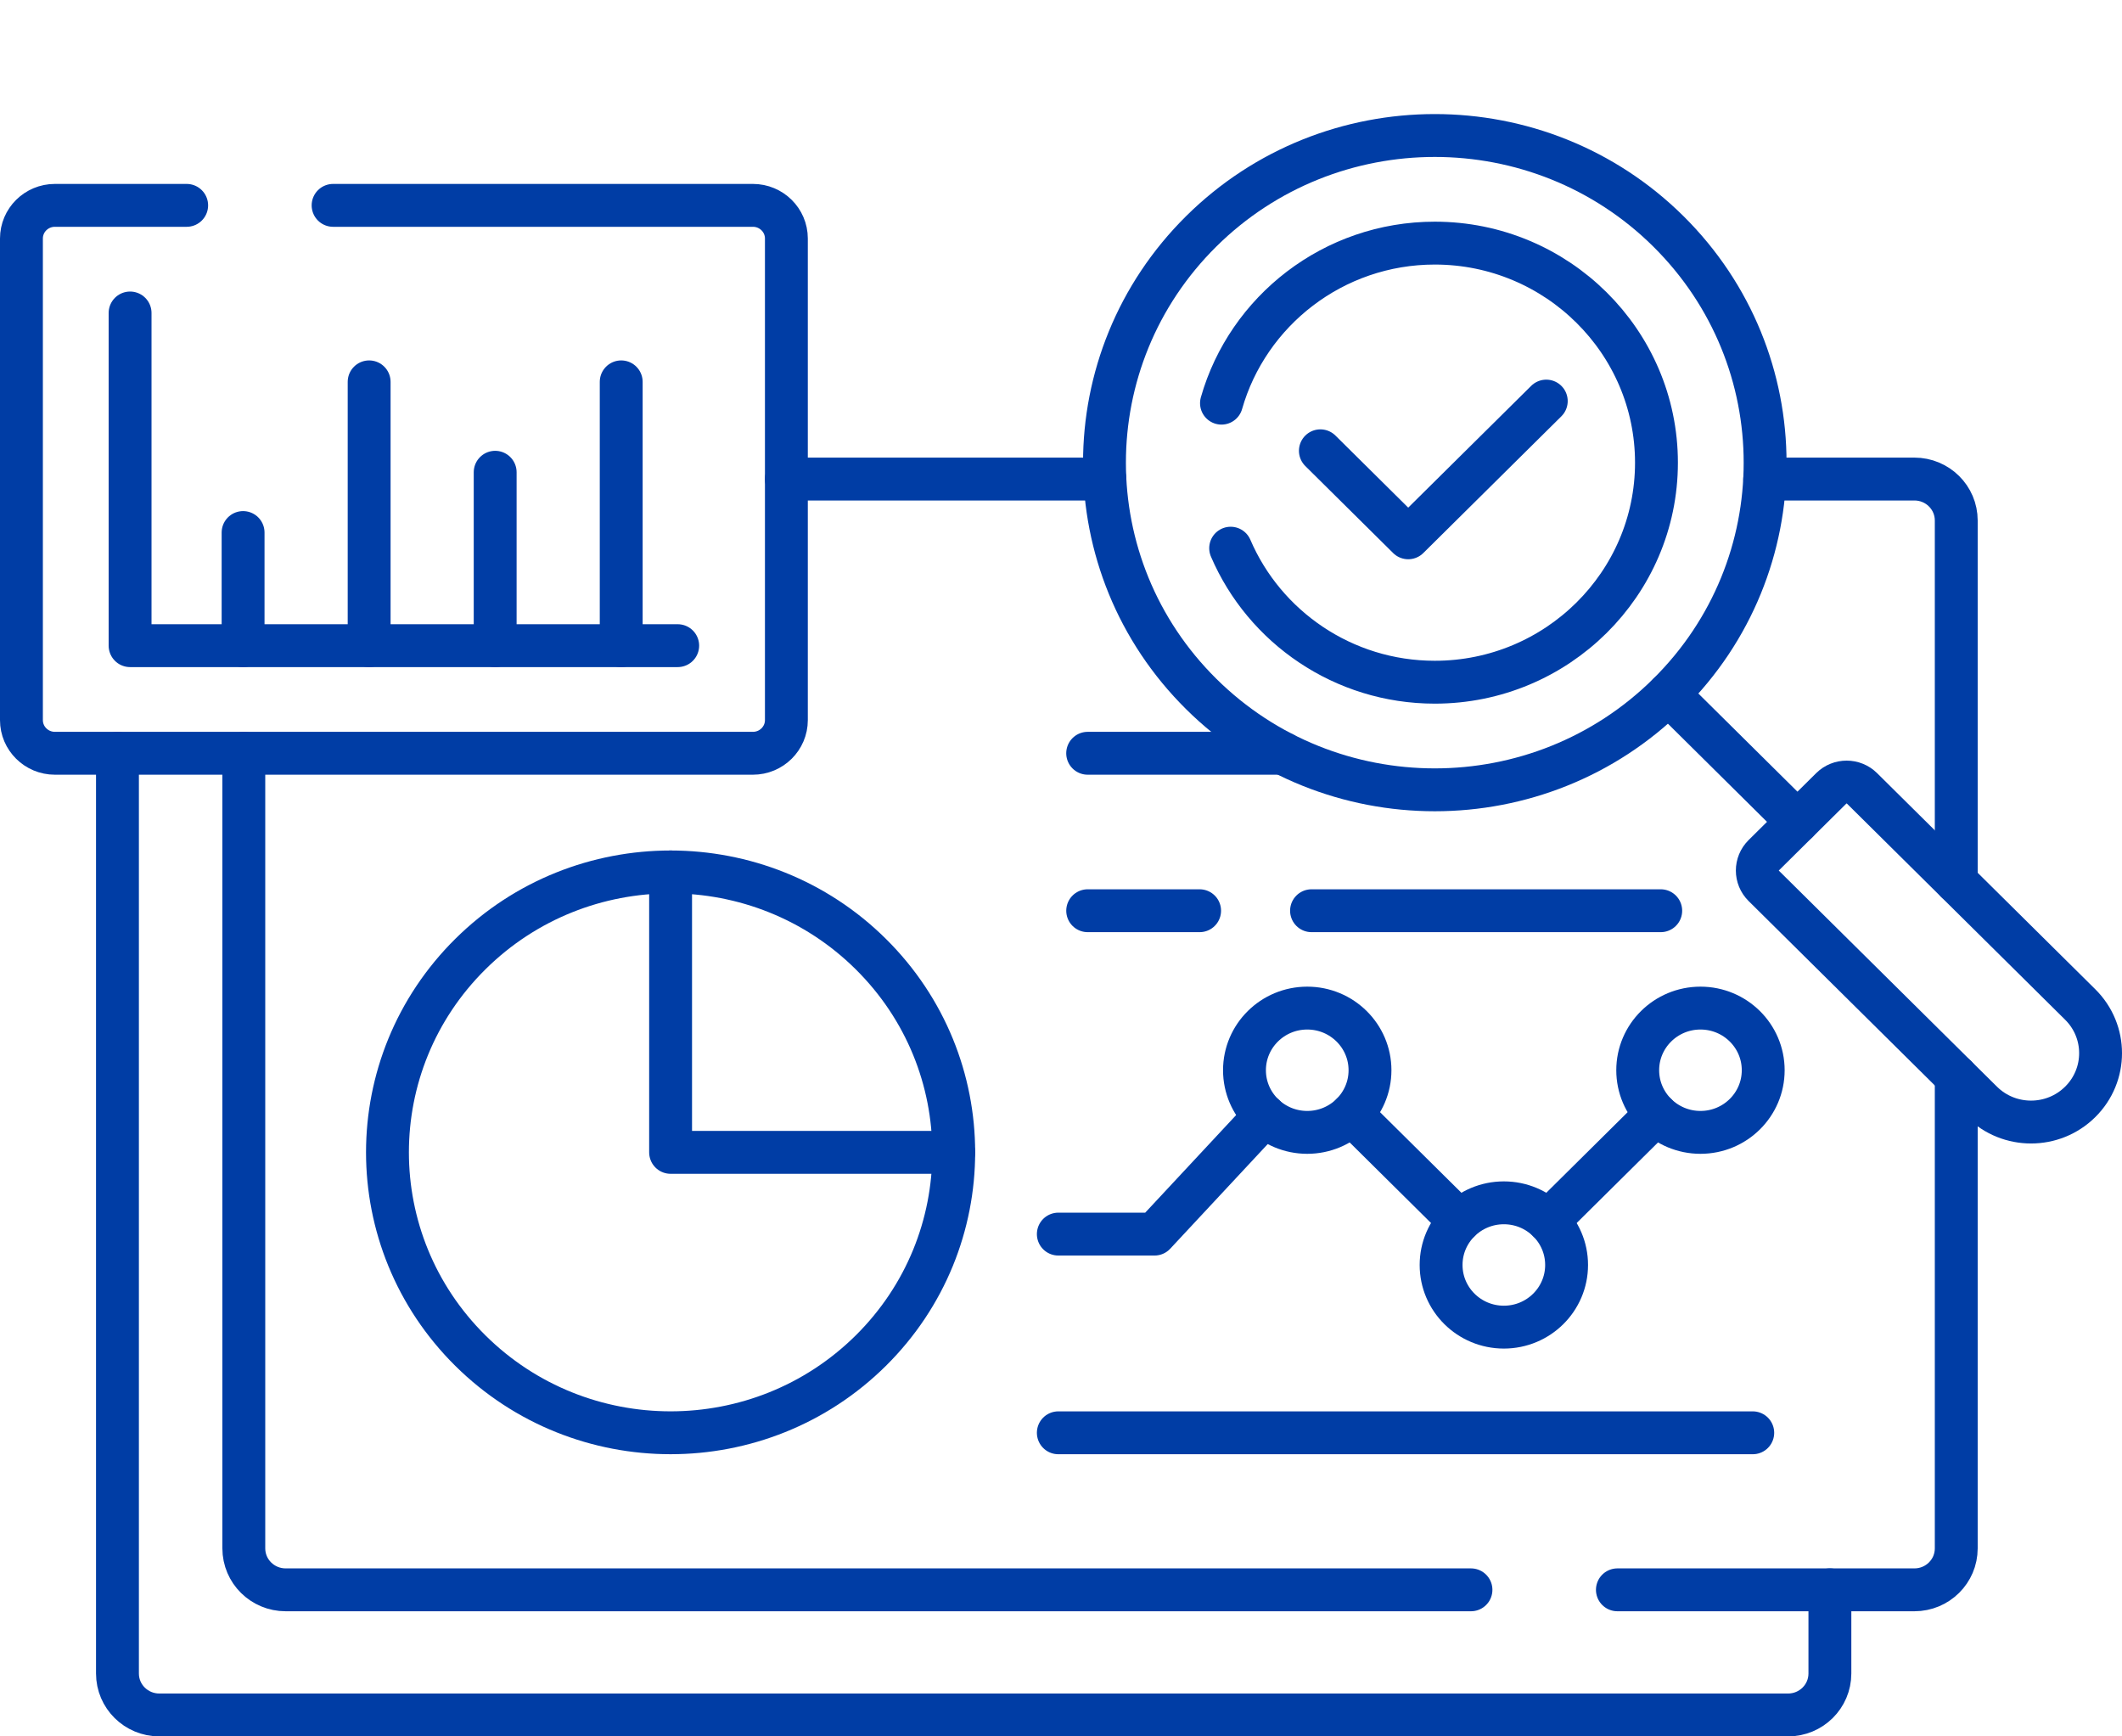 <svg width="99" height="81" viewBox="0 0 99 81" fill="none" xmlns="http://www.w3.org/2000/svg">
<path d="M5.48 35.139V78.067C5.48 79.135 6.354 80 7.432 80H83.421C84.498 80 85.372 79.135 85.372 78.067V74.163" stroke="#003DA5" stroke-width="2" stroke-miterlimit="10" stroke-linecap="round" stroke-linejoin="round"/>
<path d="M11.375 35.139V72.23C11.375 73.298 12.249 74.163 13.327 74.163H68.627" stroke="#003DA5" stroke-width="2" stroke-miterlimit="10" stroke-linecap="round" stroke-linejoin="round"/>
<path d="M51.549 22.347H36.688" stroke="#003DA5" stroke-width="2" stroke-miterlimit="10" stroke-linecap="round" stroke-linejoin="round"/>
<path d="M91.267 41.13V24.28C91.267 23.212 90.393 22.347 89.315 22.347H82.331" stroke="#003DA5" stroke-width="2" stroke-miterlimit="10" stroke-linecap="round" stroke-linejoin="round"/>
<path d="M75.458 74.163H89.315C90.393 74.163 91.267 73.298 91.267 72.23V50.218" stroke="#003DA5" stroke-width="2" stroke-miterlimit="10" stroke-linecap="round" stroke-linejoin="round"/>
<path d="M50.744 35.139H59.844" stroke="#003DA5" stroke-width="2" stroke-miterlimit="10" stroke-linecap="round" stroke-linejoin="round"/>
<path d="M8.709 9.58H2.561C1.699 9.58 1 10.272 1 11.126V33.593C1 34.446 1.699 35.139 2.561 35.139H35.126C35.989 35.139 36.688 34.446 36.688 33.593V11.126C36.688 10.272 35.989 9.58 35.126 9.58H15.54" stroke="#003DA5" stroke-width="2" stroke-miterlimit="10" stroke-linecap="round" stroke-linejoin="round"/>
<path d="M31.618 30.119H6.069V14.6" stroke="#003DA5" stroke-width="2" stroke-miterlimit="10" stroke-linecap="round" stroke-linejoin="round"/>
<path d="M11.341 30.119V24.842" stroke="#003DA5" stroke-width="2" stroke-miterlimit="10" stroke-linecap="round" stroke-linejoin="round"/>
<path d="M17.222 30.119V17.813" stroke="#003DA5" stroke-width="2" stroke-miterlimit="10" stroke-linecap="round" stroke-linejoin="round"/>
<path d="M23.102 30.119V22.03" stroke="#003DA5" stroke-width="2" stroke-miterlimit="10" stroke-linecap="round" stroke-linejoin="round"/>
<path d="M28.982 30.119V17.813" stroke="#003DA5" stroke-width="2" stroke-miterlimit="10" stroke-linecap="round" stroke-linejoin="round"/>
<path d="M40.626 63.006C45.785 57.897 45.785 49.614 40.626 44.506C35.468 39.397 27.104 39.397 21.946 44.506C16.787 49.614 16.787 57.897 21.946 63.006C27.104 68.114 35.468 68.114 40.626 63.006Z" stroke="#003DA5" stroke-width="2" stroke-miterlimit="10" stroke-linecap="round" stroke-linejoin="round"/>
<path d="M44.495 53.756H31.286V40.675" stroke="#003DA5" stroke-width="2" stroke-miterlimit="10" stroke-linecap="round" stroke-linejoin="round"/>
<path d="M49.375 66.838H81.773" stroke="#003DA5" stroke-width="2" stroke-miterlimit="10" stroke-linecap="round" stroke-linejoin="round"/>
<path d="M59.004 52.053L53.864 57.569H49.375" stroke="#003DA5" stroke-width="2" stroke-miterlimit="10" stroke-linecap="round" stroke-linejoin="round"/>
<path d="M68.09 56.959L63.058 51.975" stroke="#003DA5" stroke-width="2" stroke-miterlimit="10" stroke-linecap="round" stroke-linejoin="round"/>
<path d="M77.263 51.975L72.231 56.959" stroke="#003DA5" stroke-width="2" stroke-miterlimit="10" stroke-linecap="round" stroke-linejoin="round"/>
<path d="M60.988 52.824C62.605 52.824 63.916 51.526 63.916 49.925C63.916 48.324 62.605 47.026 60.988 47.026C59.371 47.026 58.06 48.324 58.06 49.925C58.06 51.526 59.371 52.824 60.988 52.824Z" stroke="#003DA5" stroke-width="2" stroke-miterlimit="10" stroke-linecap="round" stroke-linejoin="round"/>
<path d="M70.161 61.909C71.778 61.909 73.088 60.611 73.088 59.009C73.088 57.408 71.778 56.11 70.161 56.11C68.544 56.11 67.233 57.408 67.233 59.009C67.233 60.611 68.544 61.909 70.161 61.909Z" stroke="#003DA5" stroke-width="2" stroke-miterlimit="10" stroke-linecap="round" stroke-linejoin="round"/>
<path d="M79.334 52.824C80.951 52.824 82.261 51.526 82.261 49.925C82.261 48.324 80.951 47.026 79.334 47.026C77.717 47.026 76.406 48.324 76.406 49.925C76.406 51.526 77.717 52.824 79.334 52.824Z" stroke="#003DA5" stroke-width="2" stroke-miterlimit="10" stroke-linecap="round" stroke-linejoin="round"/>
<path d="M50.745 42.484H55.967" stroke="#003DA5" stroke-width="2" stroke-miterlimit="10" stroke-linecap="round" stroke-linejoin="round"/>
<path d="M61.188 42.484H77.48" stroke="#003DA5" stroke-width="2" stroke-miterlimit="10" stroke-linecap="round" stroke-linejoin="round"/>
<path d="M77.836 32.374C83.854 26.414 83.854 16.751 77.836 10.791C71.818 4.831 62.061 4.831 56.042 10.791C50.024 16.751 50.024 26.414 56.042 32.374C62.061 38.334 71.818 38.334 77.836 32.374Z" stroke="#003DA5" stroke-width="2" stroke-miterlimit="10" stroke-linecap="round" stroke-linejoin="round"/>
<path d="M57.415 25.572C58.989 29.243 62.666 31.824 66.94 31.824C72.642 31.824 77.281 27.23 77.281 21.583C77.281 15.936 72.642 11.341 66.94 11.341C62.209 11.341 58.213 14.505 56.987 18.807" stroke="#003DA5" stroke-width="2" stroke-miterlimit="10" stroke-linecap="round" stroke-linejoin="round"/>
<path d="M77.837 32.374L83.859 38.338" stroke="#003DA5" stroke-width="2" stroke-miterlimit="10" stroke-linecap="round" stroke-linejoin="round"/>
<path d="M97.05 51.401C95.783 52.656 93.729 52.656 92.462 51.401L82.282 41.32C81.886 40.928 81.886 40.292 82.282 39.9L85.436 36.776C85.832 36.384 86.474 36.384 86.87 36.776L97.05 46.858C98.317 48.112 98.317 50.147 97.05 51.401Z" stroke="#003DA5" stroke-width="2" stroke-miterlimit="10" stroke-linecap="round" stroke-linejoin="round"/>
<path d="M61.601 21.029L65.699 25.088L72.14 18.71" stroke="#003DA5" stroke-width="2" stroke-miterlimit="10" stroke-linecap="round" stroke-linejoin="round"/>
</svg>

